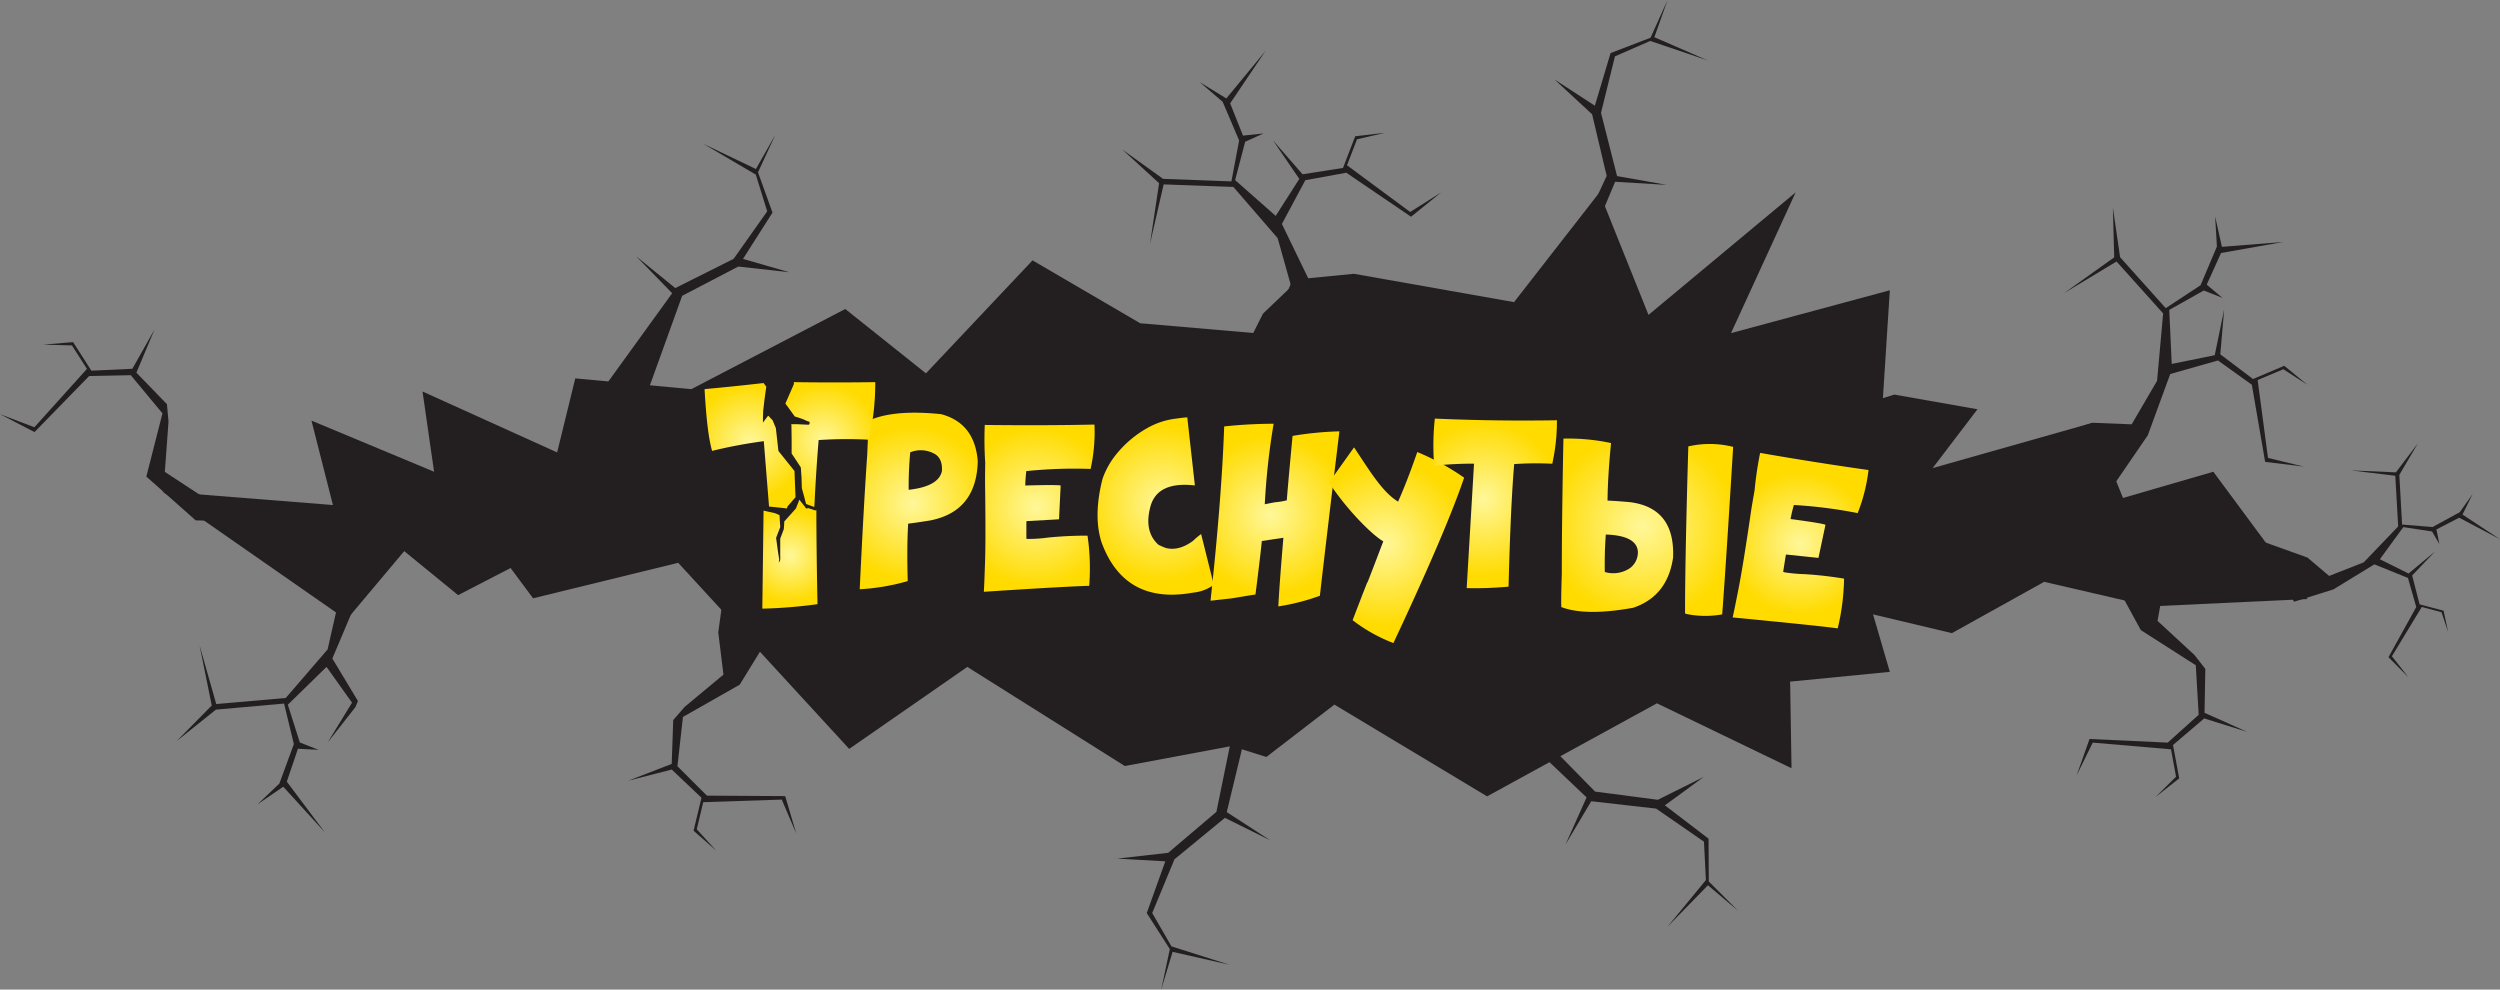 <svg id="Layer_1" data-name="Layer 1" xmlns="http://www.w3.org/2000/svg" xmlns:xlink="http://www.w3.org/1999/xlink" viewBox="0 0 640.61 253.58"><rect x="0" y="0" width="640.61" height="253.58" fill="#808080" stroke="none"/><defs><style>.cls-1{fill:#231f20;}.cls-2{fill:url(#radial-gradient);}.cls-3{fill:url(#radial-gradient-2);}.cls-4{fill:url(#radial-gradient-3);}.cls-5{fill:url(#radial-gradient-4);}.cls-6{fill:url(#radial-gradient-5);}.cls-7{fill:url(#radial-gradient-6);}.cls-8{fill:url(#radial-gradient-7);}.cls-9{fill:url(#radial-gradient-8);}.cls-10{fill:url(#radial-gradient-9);}.cls-11{fill:url(#radial-gradient-10);}.cls-12{fill:url(#radial-gradient-11);}.cls-13{fill:url(#radial-gradient-12);}</style><radialGradient id="radial-gradient" cx="996.54" cy="-2715.66" r="19.84" gradientTransform="translate(-1235.62 2631.06) rotate(9.74)" gradientUnits="userSpaceOnUse"><stop offset="0" stop-color="#fff799"/><stop offset="1" stop-color="#ffdb00"/></radialGradient><radialGradient id="radial-gradient-2" cx="1027.88" cy="-2720.01" r="20.39" xlink:href="#radial-gradient"/><radialGradient id="radial-gradient-3" cx="1059.58" cy="-2726.52" r="19.92" xlink:href="#radial-gradient"/><radialGradient id="radial-gradient-4" cx="1087.49" cy="-2728.3" r="20.4" xlink:href="#radial-gradient"/><radialGradient id="radial-gradient-5" cx="1117.6" cy="-2725.98" r="21.15" xlink:href="#radial-gradient"/><radialGradient id="radial-gradient-6" cx="1140.43" cy="-2741.54" r="19.84" xlink:href="#radial-gradient"/><radialGradient id="radial-gradient-7" cx="1181.8" cy="-2741.56" r="24.01" xlink:href="#radial-gradient"/><radialGradient id="radial-gradient-8" cx="1222.31" cy="-2744.08" r="18.23" xlink:href="#radial-gradient"/><radialGradient id="radial-gradient-9" cx="952.74" cy="-2724.24" r="14.68" xlink:href="#radial-gradient"/><radialGradient id="radial-gradient-10" cx="961.92" cy="-2730.07" r="0.01" xlink:href="#radial-gradient"/><radialGradient id="radial-gradient-11" cx="971.29" cy="-2727.67" r="14.52" xlink:href="#radial-gradient"/><radialGradient id="radial-gradient-12" cx="967.82" cy="-2697.2" r="12.05" xlink:href="#radial-gradient"/></defs><title>header</title><polygon class="cls-1" points="484.26 74.38 443.56 85.36 460.12 49.3 422.42 80.69 409.84 49.33 387.96 77.42 346.95 70.16 331.21 71.69 325.26 85.68 292.17 82.83 264.58 66.72 237.27 95.67 216.59 79.18 177.14 99.72 147.41 96.96 142.76 115.93 108.27 100.32 111.23 120.88 79.81 107.78 85.31 129.41 41.59 125.94 88.8 158.82 103.58 141.22 117.39 152.5 130.83 145.55 136.6 153.31 173.78 144.21 217.6 191.9 247.87 170.89 288.23 196.29 315.57 191.17 324.5 193.97 341.93 180.55 381.06 204.06 424.58 180.22 459.07 196.86 458.71 174.66 484.26 172.16 479.11 154.53 484.26 74.38"/><polygon class="cls-1" points="187.98 66.33 173.03 73.82 163 65.66 172.24 75.14 155.38 98.45 165.17 102.51 174.8 75.8 189.18 68.3 202.25 69.76 190.39 66.34 197.95 54.47 194.23 44.15 198.69 34.52 193.7 43.31 180.21 36.84 193.67 44.74 196.59 54.16 187.98 66.33"/><polygon class="cls-1" points="307.43 21.05 313.3 26.09 317.52 35.99 315.54 46.48 298.03 45.83 287.6 38.33 297.01 46.94 294.67 62.53 298.18 47.25 316.05 47.91 327.39 61.02 330.88 73.45 323.64 80.36 319.51 88.54 335.22 82.98 335.77 72.44 328.48 57.39 334.48 46.18 344.98 44.26 361.57 55.54 369.31 49.28 361.35 54.32 345.16 42.35 347.73 35.69 354.93 34.02 347.26 34.92 344.14 43.03 333.77 44.66 326.18 35.95 332.94 45.84 326.89 55.32 316.49 46.15 319.07 36.33 323.75 34.2 318.51 34.75 315.22 26.48 324.28 13.04 314.24 25.22 307.43 21.05"/><polygon class="cls-1" points="65.98 206.11 71.59 200.78 75.3 190.67 72.79 180.29 55.33 181.84 45.3 189.86 54.26 180.78 51.13 165.33 55.41 180.41 73.22 178.85 83.95 166.41 86.8 153.82 79.16 146.04 74.62 138.09 90.59 142.85 91.67 153.35 85.16 168.74 91.72 179.63 91.08 181.19 83.95 190.27 90.2 180.05 83.67 170.89 73.75 180.58 76.83 190.25 81.61 192.14 76.35 191.86 73.49 200.29 83.22 213.25 72.58 201.59 65.98 206.11"/><polygon class="cls-1" points="175.46 181.12 185.38 172.87 184.05 162.04 185.29 152.97 195.07 166.46 189.54 175.45 175 183.71 173.59 196.34 181.14 203.88 201.2 204 204.02 213.55 200.32 204.89 180.2 205.55 178.54 212.5 183.52 217.96 177.72 212.87 179.75 204.42 172.13 197.19 160.95 200.06 172.12 195.75 172.51 184.51 175.46 181.12"/><polygon class="cls-1" points="300.95 220.19 313.87 209.57 325.46 215.31 314.35 208.1 318.77 189.76 315.57 189.07 311.7 208.03 299.34 218.53 286.27 220.01 298.6 220.71 293.85 233.97 299.76 243.2 297.55 253.58 300.47 243.9 315.06 247.22 300.18 242.5 295.25 233.96 300.95 220.19"/><polygon class="cls-1" points="410.25 28.91 414.36 45.12 427.09 47.37 413.87 46.58 406.56 63.98 403.57 62.64 411.7 45.07 407.97 29.29 398.32 20.35 408.67 27.09 412.7 13.6 422.94 9.67 427.31 0 423.92 9.53 437.63 15.5 422.86 10.49 413.82 14.44 410.25 28.91"/><polygon class="cls-1" points="567.61 55.45 568.07 63.17 563.88 73.09 554.96 78.96 543.26 65.91 541.41 53.2 541.75 65.95 528.92 75.1 542.35 67.01 554.29 80.31 552.74 97.58 546.23 108.73 536.23 108.33 517.88 114.34 542.28 123.33 550.36 111.54 556.11 95.84 568.34 92.37 577.02 98.59 580.43 118.35 590.32 119.56 581.16 117.34 578.51 97.38 585.09 94.61 591.29 98.62 585.32 93.73 577.32 97.12 568.94 90.79 569.93 79.29 567.51 91.02 556.49 93.26 555.86 79.41 564.71 74.44 569.49 76.33 565.46 72.94 569.13 64.83 585.09 62 569.35 63.25 567.61 55.45"/><polygon class="cls-1" points="633.59 126.6 630.3 131.24 623.34 135.05 615.52 134.41 614.81 121.69 619.59 113.57 613.93 121.04 602.36 120.53 613.78 121.91 614.52 134.89 605.69 144.1 596.83 147.58 591.27 142.87 577.98 138.1 587.85 154.18 597.9 151.04 608.42 144.61 617.03 148.1 619.15 155.55 612.03 168.41 617.14 173.54 612.91 168.16 620.57 155.53 625.62 156.88 627.33 161.96 626.15 156.49 620 154.85 618.1 147.46 623.96 141.31 617.18 146.96 609.83 143.3 615.84 135.07 623.2 136.19 625.07 139.41 624.32 135.66 630.15 132.66 640.61 138.18 631 131.85 633.59 126.6"/><polygon class="cls-1" points="424.37 207.2 407.75 205.31 401.14 216.42 406.55 204.33 392.87 191.33 395.18 189.02 408.73 202.84 424.81 204.94 436.59 199.07 426.62 206.36 437.81 214.91 437.86 225.87 445.36 233.38 437.65 226.84 427.21 237.56 437.13 225.51 436.63 215.67 424.37 207.2"/><polygon class="cls-1" points="454.87 110.63 485.41 101.11 506.72 104.87 495.23 119.94 536.23 108.33 544 127.6 567.15 120.88 591.29 153.49 551 155.39 523.8 149.09 500.16 162.24 462.87 153.37 454.87 110.63"/><polygon class="cls-1" points="562.34 167.86 552.86 159.1 554.76 148.36 554 139.23 543.52 152.19 548.57 161.46 562.66 170.47 563.4 183.16 555.46 190.29 535.43 189.36 532.1 198.75 536.25 190.29 556.31 192.01 557.6 199.03 552.35 204.22 558.41 199.45 556.82 190.9 564.81 184.09 575.83 187.54 564.9 182.65 565.1 171.4 562.34 167.86"/><polygon class="cls-1" points="43.18 108.04 42.24 120.92 61.65 133.64 50.14 133.34 37.5 122.12 41.63 105.92 33.51 96.14 22.84 96.36 8.84 110.72 0 106.13 8.81 109.48 22.28 94.52 18.43 88.51 11.04 88.31 18.73 87.66 23.41 94.98 33.91 94.5 39.59 84.45 34.95 95.49 42.78 103.57 43.18 108.04"/><path class="cls-2" d="M210.47,127.44c-2.8.45-4.68.72-5.66.82q-.36,6.11-.11,14.72a55.1,55.1,0,0,1-12.3,2.09q1-21.18,1.93-34.61c.2-5,.35-7.9.48-8.64q6.42-2.86,18.45-1.61,8.64,2.3,9.39,12.11Q222.29,125.12,210.47,127.44Zm3-12.77c.09-1.93-.44-3.31-1.63-4.14a7.21,7.21,0,0,0-6.5-.55c-.29,3.22-.43,6.43-.4,9.61C210.2,119,213,117.35,213.49,114.67Z" transform="translate(27.9 5.92)"/><path class="cls-3" d="M251.56,114.24a119.8,119.8,0,0,0-16.48.56c-.17,1.5-.25,2.74-.26,3.69,5.54-.16,8.57-.14,9.07,0l-.42,8.66-8.25.46-.12.13c0,2.2,0,3.65,0,4.36l.21.08a37.4,37.4,0,0,0,5.24-.34,97.4,97.4,0,0,1,10.22-.5,57.42,57.42,0,0,1,.43,12.86c-2.94.05-12,.54-27,1.52q.1-1.29.31-7.59t0-20.55c0-.65,0-2.29.05-4.91a90.5,90.5,0,0,1-.12-9.7q15.57.18,28.11-.1A43.94,43.94,0,0,1,251.56,114.24Z" transform="translate(27.9 5.92)"/><path class="cls-4" d="M278.28,118.47q-9.57-1.09-11.37,5.34c-1.18,4.29-.49,7.6,2.06,9.88a18.74,18.74,0,0,0,1.84.8c2.18.57,4.51,0,7-1.82a18.06,18.06,0,0,1,2.07-1.74l3.25,13a10.58,10.58,0,0,1-5.27,2q-17.53,3.19-23.46-12.78-2.21-6.7.2-16.32a20.84,20.84,0,0,1,3.56-6.37,27.6,27.6,0,0,1,7.9-6.68,19.61,19.61,0,0,1,7-2.38c2.58-.37,3.67-.45,3.29-.24Z" transform="translate(27.9 5.92)"/><path class="cls-5" d="M296.19,123.29c1.77-.35,2.7-.53,2.79-.52a19.8,19.8,0,0,0,2.85-.48q.42-5.3,1.48-16.51a84.1,84.1,0,0,1,12-1.17q-3.52,29.16-5,42.13a55.52,55.52,0,0,1-10.65,2.73q.24-5,1.3-17.59l-5.53.83c-.1,1.31-.63,5.88-1.62,13.69-2.32.38-4.33.71-6.06,1l-5.46.61q2.85-26.17,3.5-44.66a123.22,123.22,0,0,1,12.67-.69A179.32,179.32,0,0,0,296.19,123.29Z" transform="translate(27.9 5.92)"/><path class="cls-6" d="M319.07,108.71c4.43,6.7,7.42,11.56,11.28,13.91,1.5-3.35,3.15-7.58,4.92-12.71a63,63,0,0,1,12,6.57q-4.55,13.5-18.12,42.38A41.37,41.37,0,0,1,318.7,153q4.1-10.71,3.77-9.65c-.21.71,1.14-2.82,4.09-10.56-2.84-1.58-9.44-8.22-13.91-15.07Z" transform="translate(27.9 5.92)"/><path class="cls-7" d="M369.86,112.91a82.3,82.3,0,0,0-9.76.09q-.92,10.85-1.44,31.4a92.4,92.4,0,0,1-10.73.38l1.88-31.89a90.7,90.7,0,0,0-10.2.53,63.58,63.58,0,0,1,.16-12.08q15.56.69,31.28.43A49.74,49.74,0,0,1,369.86,112.91Z" transform="translate(27.9 5.92)"/><path class="cls-8" d="M389.64,122.74q11.69,1.4,11.18,14.2-1.43,9.92-10.23,12.88-12.16,2.19-18.4-.17-.12-1.1.11-8.64,0-13.36.42-34.54a52.35,52.35,0,0,1,12.2,1.14q-.85,8.67-.9,14.75C385,122.38,386.86,122.5,389.64,122.74Zm.24,16.84a5.06,5.06,0,0,0,1.91-4.27q-.41-4-8.21-4.26c-.24,3.19-.32,6.39-.26,9.6A7.6,7.6,0,0,0,389.88,139.58Zm14.84-31.11a24.6,24.6,0,0,1,11.49.12q-1.84,30.22-2.81,42.92a24.13,24.13,0,0,1-9.44-.16.2.2,0,0,0-.08-.19Q403.88,137.39,404.72,108.47Z" transform="translate(27.9 5.92)"/><path class="cls-9" d="M448.12,125.56a120.24,120.24,0,0,0-16.35-2.08,35.73,35.73,0,0,0-.85,3.6c5.49.73,8.48,1.23,8.95,1.48l-1.8,8.48-8.22-.86-.14.1c-.35,2.18-.57,3.62-.68,4.31l.2.12a37.91,37.91,0,0,0,5.22.49,98,98,0,0,1,10.18,1.15A57.84,57.84,0,0,1,443,155.1q-4.38-.63-26.92-2.81c.21-.83.71-3.31,1.52-7.43s1.9-10.88,3.27-20.29c.1-.65.37-2.26.83-4.84a92.92,92.92,0,0,1,1.42-9.59q15.35,2.65,27.78,4.38A44.19,44.19,0,0,1,448.12,125.56Z" transform="translate(27.9 5.92)"/><path class="cls-10" d="M169.16,123.89q1.23.1,2.43.24c.71.07,1.4.15,2.1.24a1,1,0,0,0,.17-.39.52.52,0,0,1,.15-.24l-.15.15,2.09-2.41c-.1-2.23-.19-4.47-.26-6.7l-4.12-5.13,0,0v0c-.23-2-.44-3.91-.66-5.87l-.83-2L169,100.64s-.08,0-.11,0l-1,1.33a3.43,3.43,0,0,1-.24.33s-.05.13-.05.07v-.11a1.48,1.48,0,0,0,0-.21c0-.29,0-.57,0-.85l.06-1.7a0,0,0,0,1,0,0h0a.11.11,0,0,0,0,0c0-.17,0-.34.05-.51.09-.89.2-1.78.31-2.67s.28-2.1.45-3.14c-.24-.31-.47-.64-.71-.95-5,.57-10.08,1.1-15.12,1.56.41,7.3,1,12.6,1.93,15.83a121.45,121.45,0,0,1,13.25-2.49Z" transform="translate(27.9 5.92)"/><path class="cls-11" d="M174.41,103.13v0Z" transform="translate(27.9 5.92)"/><path class="cls-12" d="M196.38,92q-10.45.15-20.85,0l0,.5v0c-.36.84-.73,1.69-1.1,2.53l-1.08,2.46c.82,1.1,1.62,2.21,2.41,3.33l.06,0,.36.11,1.45.47L179,102l.36.11.19.06s0,.06,0,.09l0,.1c0,.14,0,.28-.08.42s-.17.13-.29.13l-3-.14-.75,0-.38,0c-.06,0-.15-.08-.16,0,.06,2.5.07,5,.06,7.52.8,1.17,1.57,2.37,2.35,3.55l0,0v0l.1,1.32c0,.44.08.88.09,1.33l.06,2.35c0,.2.05.39.08.58.17.6.34,1.21.5,1.81l.52,2,1.92.7.2,0q.5-10.08,1.1-17.09a109.28,109.28,0,0,1,12.88-.09A65.46,65.46,0,0,0,196.38,92Z" transform="translate(27.9 5.92)"/><path class="cls-13" d="M181,124.88H181l-2-.67s0,.05,0,.07.05.22,0,.17l-.35-.15c-.14,0-.16-.2-.25-.31l-.49-.63-.5-.63c-.08-.1-.16-.21-.25-.31l-.12-.16s-.07-.21-.12-.1h0l-.86,2.2h0c-1,1.13-2,2.24-3,3.35,0,.63-.07,1.27-.11,1.9v.05l-.92,2.44,0,2.38,0,2.42,0-.29a4.63,4.63,0,0,1,0,.74,1,1,0,0,1-.07.41c-.08.12-.15.24-.22.36l-.06.09s0,0,0-.06l0-.21.06-.43a1.31,1.31,0,0,0,0-.28c-.15-.86-.28-1.72-.4-2.58s-.24-1.79-.36-2.68v-.08c.34-.93.71-1.85,1.06-2.78-.08-1.11-.13-1.83-.18-3,0,0,0,0,0,0h0a6.65,6.65,0,0,0-1.75-.67c-.78-.16-1.57-.34-2.35-.52l-.32,25.12a122.06,122.06,0,0,0,14.14-1.15q-.28-13.66-.29-24.1Z" transform="translate(27.9 5.92)"/></svg>
